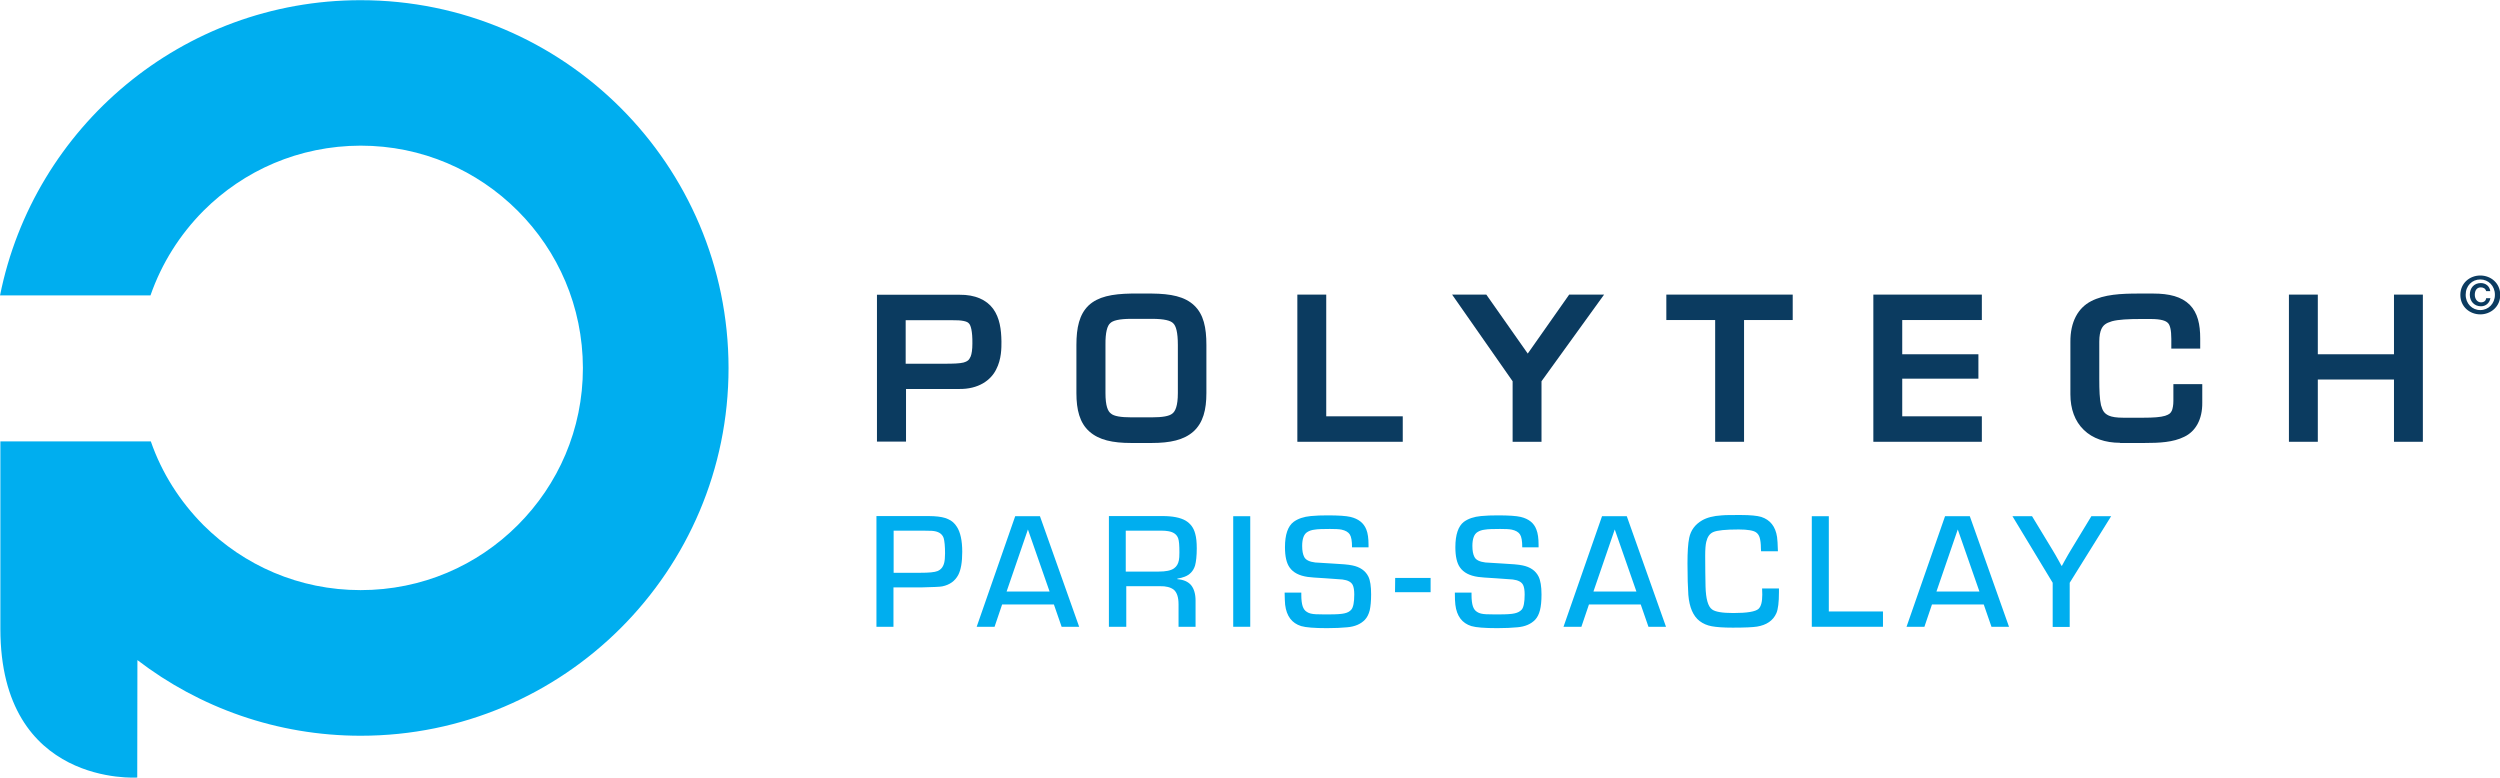 <?xml version="1.0" encoding="UTF-8" standalone="no"?>
<!DOCTYPE svg PUBLIC "-//W3C//DTD SVG 1.1//EN" "http://www.w3.org/Graphics/SVG/1.1/DTD/svg11.dtd">
<!-- Created with Vectornator (http://vectornator.io/) -->
<svg stroke-miterlimit="10" style="fill-rule:nonzero;clip-rule:evenodd;stroke-linecap:round;stroke-linejoin:round;" version="1.1" viewBox="0 0 145.4 45.22" xml:space="preserve" xmlns="http://www.w3.org/2000/svg" xmlns:xlink="http://www.w3.org/1999/xlink">
<defs/>
<clipPath id="ArtboardFrame">
<rect height="45.22" width="145.4" x="0" y="0"/>
</clipPath>
<g clip-path="url(#ArtboardFrame)" id="Calque-1">
<g opacity="1">
<path d="M50.974 36.453L50.974 30.014L53.624 30.014C53.954 30.014 54.184 30.014 54.314 30.023C54.664 30.044 54.934 30.093 55.144 30.194C55.354 30.284 55.524 30.433 55.654 30.643C55.854 30.953 55.964 31.433 55.964 32.093C55.964 32.703 55.884 33.144 55.734 33.434C55.544 33.794 55.234 34.014 54.804 34.103C54.674 34.133 54.274 34.144 53.604 34.163L51.964 34.163L51.964 36.453C51.964 36.453 50.974 36.453 50.974 36.453ZM51.964 33.313L53.514 33.313C54.024 33.313 54.354 33.283 54.524 33.214C54.724 33.133 54.854 32.974 54.914 32.733C54.944 32.614 54.964 32.434 54.964 32.184C54.964 31.764 54.934 31.474 54.884 31.294C54.794 31.034 54.564 30.893 54.184 30.873C54.114 30.873 53.944 30.863 53.694 30.863L51.974 30.863L51.974 33.313L51.964 33.313Z" fill="#00aeef" fill-rule="nonzero" opacity="1" stroke="none"/>
<path d="M61.294 35.154L58.284 35.154L57.844 36.453L56.804 36.453L59.044 30.023L60.484 30.023L62.764 36.453L61.744 36.453L61.294 35.154ZM61.044 34.404L59.784 30.794L58.544 34.404L61.044 34.404Z" fill="#00aeef" fill-rule="nonzero" opacity="1" stroke="none"/>
<path d="M64.494 36.453L64.494 30.014L67.614 30.014C68.204 30.014 68.644 30.104 68.944 30.273C69.234 30.444 69.424 30.694 69.514 31.044C69.574 31.253 69.604 31.534 69.604 31.893C69.604 32.334 69.564 32.673 69.504 32.894C69.404 33.214 69.194 33.434 68.894 33.544C68.794 33.584 68.654 33.623 68.474 33.654L68.474 33.684C68.834 33.714 69.094 33.824 69.274 34.033C69.444 34.243 69.534 34.544 69.534 34.934L69.534 36.453L68.544 36.453L68.544 35.144C68.544 34.743 68.454 34.464 68.274 34.303C68.084 34.154 67.814 34.084 67.454 34.093L65.504 34.093L65.504 36.453C65.504 36.453 64.494 36.453 64.494 36.453ZM65.484 33.243L67.384 33.243C67.804 33.243 68.104 33.184 68.284 33.053C68.434 32.944 68.524 32.794 68.564 32.584C68.584 32.493 68.594 32.343 68.594 32.123C68.594 31.724 68.574 31.453 68.524 31.314C68.444 31.084 68.254 30.944 67.944 30.893C67.824 30.873 67.694 30.863 67.544 30.863L65.474 30.863L65.474 33.243L65.484 33.243Z" fill="#00aeef" fill-rule="nonzero" opacity="1" stroke="none"/>
<path d="M71.724 30.023L72.714 30.023L72.714 30.023L72.714 36.453L72.714 36.453L71.724 36.453L71.724 36.453L71.724 30.023L71.724 30.023Z" fill="#00aeef" fill-rule="nonzero" opacity="1" stroke="none"/>
<path d="M79.604 31.834L78.634 31.834C78.634 31.463 78.594 31.224 78.504 31.084C78.414 30.944 78.254 30.854 78.024 30.803C77.874 30.773 77.654 30.764 77.344 30.764C76.934 30.764 76.634 30.773 76.464 30.803C76.284 30.823 76.144 30.873 76.034 30.944C75.834 31.064 75.734 31.334 75.734 31.753C75.734 32.033 75.774 32.243 75.854 32.394C75.944 32.574 76.164 32.673 76.494 32.714C76.594 32.724 76.914 32.743 77.454 32.773C78.034 32.803 78.424 32.834 78.644 32.883C79.104 32.974 79.414 33.194 79.584 33.533C79.694 33.754 79.744 34.103 79.744 34.574C79.744 34.953 79.714 35.264 79.664 35.493C79.604 35.724 79.514 35.904 79.384 36.044C79.144 36.294 78.804 36.444 78.354 36.483C78.034 36.514 77.644 36.533 77.184 36.533C76.444 36.533 75.944 36.493 75.674 36.413C75.134 36.243 74.824 35.834 74.744 35.173C74.734 35.033 74.714 34.794 74.714 34.464L75.684 34.464L75.684 34.614C75.684 34.894 75.714 35.114 75.764 35.264C75.814 35.413 75.894 35.523 76.014 35.593C76.134 35.673 76.304 35.714 76.534 35.724C76.764 35.733 77.034 35.733 77.324 35.733C77.724 35.733 78.024 35.714 78.194 35.673C78.374 35.633 78.504 35.563 78.594 35.453C78.704 35.324 78.764 35.033 78.764 34.574C78.764 34.334 78.734 34.144 78.674 34.023C78.584 33.843 78.384 33.743 78.074 33.703C77.984 33.694 77.664 33.673 77.094 33.633C76.544 33.603 76.194 33.574 76.054 33.553C75.564 33.483 75.214 33.303 75.004 33.004C74.824 32.754 74.734 32.364 74.734 31.823C74.734 31.093 74.904 30.604 75.234 30.354C75.494 30.163 75.824 30.053 76.234 30.014C76.534 29.983 76.864 29.974 77.224 29.974C77.844 29.974 78.284 30.003 78.544 30.064C79.004 30.174 79.314 30.413 79.464 30.794C79.554 31.014 79.594 31.314 79.594 31.694L79.594 31.834L79.604 31.834Z" fill="#00aeef" fill-rule="nonzero" opacity="1" stroke="none"/>
<path d="M81.144 33.614L83.204 33.614L83.204 34.444L81.134 34.444L81.144 33.614Z" fill="#00aeef" fill-rule="nonzero" opacity="1" stroke="none"/>
<path d="M89.504 31.834L88.534 31.834C88.534 31.463 88.494 31.224 88.404 31.084C88.314 30.944 88.154 30.854 87.924 30.803C87.774 30.773 87.554 30.764 87.244 30.764C86.834 30.764 86.534 30.773 86.364 30.803C86.184 30.823 86.044 30.873 85.934 30.944C85.734 31.064 85.634 31.334 85.634 31.753C85.634 32.033 85.674 32.243 85.754 32.394C85.844 32.574 86.064 32.673 86.394 32.714C86.494 32.724 86.814 32.743 87.354 32.773C87.934 32.803 88.324 32.834 88.544 32.883C89.004 32.974 89.314 33.194 89.484 33.533C89.594 33.754 89.654 34.103 89.654 34.574C89.654 34.953 89.624 35.264 89.564 35.493C89.504 35.724 89.414 35.904 89.284 36.044C89.044 36.294 88.704 36.444 88.254 36.483C87.934 36.514 87.544 36.533 87.084 36.533C86.344 36.533 85.844 36.493 85.574 36.413C85.034 36.243 84.724 35.834 84.644 35.173C84.624 35.033 84.614 34.794 84.614 34.464L85.584 34.464L85.584 34.614C85.584 34.894 85.614 35.114 85.664 35.264C85.714 35.413 85.794 35.523 85.914 35.593C86.034 35.673 86.204 35.714 86.434 35.724C86.674 35.733 86.934 35.733 87.224 35.733C87.624 35.733 87.924 35.714 88.094 35.673C88.274 35.633 88.404 35.563 88.504 35.453C88.614 35.324 88.674 35.033 88.674 34.574C88.674 34.334 88.644 34.144 88.584 34.023C88.494 33.843 88.294 33.743 87.984 33.703C87.894 33.694 87.574 33.673 87.004 33.633C86.454 33.603 86.104 33.574 85.964 33.553C85.474 33.483 85.124 33.303 84.914 33.004C84.734 32.754 84.644 32.364 84.644 31.823C84.644 31.093 84.814 30.604 85.134 30.354C85.394 30.163 85.724 30.053 86.134 30.014C86.434 29.983 86.764 29.974 87.124 29.974C87.744 29.974 88.184 30.003 88.444 30.064C88.904 30.174 89.214 30.413 89.354 30.794C89.444 31.014 89.484 31.314 89.484 31.694L89.484 31.834L89.504 31.834Z" fill="#00aeef" fill-rule="nonzero" opacity="1" stroke="none"/>
<path d="M95.424 35.154L92.414 35.154L91.974 36.453L90.934 36.453L93.174 30.023L94.614 30.023L96.894 36.453L95.874 36.453L95.424 35.154ZM95.174 34.404L93.914 30.794L92.674 34.404L95.174 34.404Z" fill="#00aeef" fill-rule="nonzero" opacity="1" stroke="none"/>
<path d="M102.484 34.224L103.464 34.224C103.464 34.334 103.464 34.413 103.464 34.444C103.464 35.023 103.414 35.434 103.314 35.663C103.124 36.093 102.744 36.353 102.184 36.444C101.934 36.483 101.464 36.504 100.774 36.504C100.224 36.504 99.824 36.474 99.554 36.423C99.284 36.373 99.054 36.273 98.854 36.123C98.474 35.834 98.254 35.324 98.194 34.603C98.164 34.163 98.144 33.544 98.144 32.773C98.144 32.103 98.174 31.613 98.244 31.284C98.334 30.843 98.584 30.503 98.994 30.264C99.274 30.104 99.644 30.003 100.134 29.974C100.354 29.953 100.724 29.953 101.244 29.953C101.804 29.953 102.204 29.994 102.434 30.064C102.954 30.233 103.264 30.623 103.354 31.233C103.374 31.373 103.394 31.654 103.404 32.063L102.424 32.063C102.424 31.974 102.414 31.913 102.414 31.884C102.414 31.613 102.384 31.413 102.344 31.273C102.304 31.134 102.234 31.034 102.134 30.963C101.984 30.854 101.644 30.794 101.124 30.794C100.364 30.794 99.874 30.843 99.644 30.944C99.434 31.034 99.304 31.224 99.234 31.523C99.194 31.694 99.174 31.953 99.174 32.324C99.174 33.004 99.184 33.603 99.194 34.114C99.214 34.824 99.334 35.273 99.574 35.444C99.754 35.584 100.174 35.654 100.814 35.654C101.604 35.654 102.094 35.574 102.274 35.413C102.424 35.273 102.494 35.004 102.494 34.584C102.494 34.504 102.494 34.383 102.484 34.224" fill="#00aeef" fill-rule="nonzero" opacity="1" stroke="none"/>
<path d="M106.364 30.023L106.364 35.563L109.514 35.563L109.514 36.453L105.374 36.453L105.374 30.023L106.364 30.023Z" fill="#00aeef" fill-rule="nonzero" opacity="1" stroke="none"/>
<path d="M115.374 35.154L112.364 35.154L111.924 36.453L110.884 36.453L113.124 30.023L114.564 30.023L116.844 36.453L115.824 36.453L115.374 35.154ZM115.124 34.404L113.864 30.794L112.624 34.404L115.124 34.404Z" fill="#00aeef" fill-rule="nonzero" opacity="1" stroke="none"/>
<path d="M122.784 30.023L120.374 33.894L120.374 36.464L119.384 36.464L119.384 33.894L117.044 30.023L118.184 30.023L119.354 31.953C119.444 32.103 119.584 32.334 119.764 32.663L119.894 32.904L119.924 32.904L120.054 32.663C120.234 32.334 120.374 32.103 120.464 31.953L121.634 30.023L122.784 30.023Z" fill="#00aeef" fill-rule="nonzero" opacity="1" stroke="none"/>
<path d="M144.254 16.023C144.864 16.023 145.414 16.463 145.414 17.154C145.414 17.834 144.864 18.284 144.254 18.284C143.644 18.284 143.094 17.843 143.094 17.154C143.094 16.463 143.644 16.023 144.254 16.023M144.254 18.034C144.724 18.034 145.104 17.663 145.104 17.143C145.104 16.623 144.724 16.253 144.254 16.253C143.774 16.253 143.404 16.623 143.404 17.143C143.404 17.663 143.784 18.034 144.254 18.034M144.844 17.334C144.794 17.634 144.564 17.814 144.294 17.814C143.904 17.814 143.644 17.523 143.644 17.143C143.644 16.753 143.884 16.463 144.284 16.463C144.564 16.463 144.794 16.634 144.834 16.933L144.594 16.933C144.564 16.794 144.444 16.713 144.284 16.713C144.054 16.713 143.934 16.893 143.934 17.143C143.934 17.384 144.074 17.584 144.294 17.584C144.464 17.584 144.584 17.494 144.594 17.343L144.844 17.343L144.844 17.334Z" fill="#0b3b60" fill-rule="nonzero" opacity="1" stroke="none"/>
<path d="M139.234 25.694L139.234 22.073L134.804 22.073L134.804 25.694L133.124 25.694L133.124 17.134L134.804 17.134L134.804 20.604L139.234 20.604L139.234 17.134L140.914 17.134L140.914 25.694L139.234 25.694Z" fill="#0b3b60" fill-rule="nonzero" opacity="1" stroke="none"/>
<path d="M123.304 25.753L123.304 25.753C122.444 25.753 121.704 25.503 121.194 25.003C120.674 24.503 120.414 23.784 120.414 22.933L120.414 19.893C120.404 18.713 120.864 17.904 121.624 17.514C122.384 17.123 123.334 17.073 124.404 17.073L125.224 17.073C126.174 17.073 126.874 17.253 127.354 17.724C127.824 18.203 127.964 18.873 127.964 19.683L127.964 20.273L126.284 20.273L126.284 19.933L126.284 19.713C126.284 19.183 126.204 18.893 126.084 18.784C125.974 18.663 125.704 18.553 125.084 18.553L124.524 18.553C123.764 18.553 123.204 18.584 122.834 18.683C122.464 18.794 122.324 18.913 122.214 19.143C122.144 19.303 122.094 19.534 122.094 19.873L122.094 22.034C122.094 22.703 122.114 23.213 122.194 23.564C122.294 23.913 122.394 24.053 122.654 24.174C122.834 24.253 123.104 24.294 123.484 24.294L124.664 24.294C125.244 24.294 125.664 24.264 125.924 24.183C126.184 24.093 126.244 24.034 126.324 23.863C126.364 23.744 126.404 23.573 126.404 23.314L126.404 22.343L128.084 22.343L128.084 23.424C128.094 24.393 127.694 25.093 127.034 25.404C126.394 25.724 125.594 25.764 124.704 25.764L123.304 25.764" fill="#0b3b60" fill-rule="nonzero" opacity="1" stroke="none"/>
<path d="M108.954 25.694L108.954 17.134L115.264 17.134L115.264 18.613L110.634 18.613L110.634 20.604L115.064 20.604L115.064 22.023L110.634 22.023L110.634 24.213L115.264 24.213L115.264 25.694L108.954 25.694Z" fill="#0b3b60" fill-rule="nonzero" opacity="1" stroke="none"/>
<path d="M99.754 25.694L99.754 18.613L96.914 18.613L96.914 17.134L104.264 17.134L104.264 18.613L101.434 18.613L101.434 25.343L101.434 25.694L99.754 25.694Z" fill="#0b3b60" fill-rule="nonzero" opacity="1" stroke="none"/>
<path d="M87.974 25.694L87.974 22.174L84.454 17.134L86.444 17.134L88.854 20.564L91.264 17.134L93.294 17.134L89.654 22.174L89.654 25.694L87.974 25.694Z" fill="#0b3b60" fill-rule="nonzero" opacity="1" stroke="none"/>
<path d="M75.454 25.694L75.454 17.134L77.134 17.134L77.134 24.213L81.584 24.213L81.584 25.694L75.454 25.694Z" fill="#0b3b60" fill-rule="nonzero" opacity="1" stroke="none"/>
<path d="M66.984 17.073C68.104 17.084 68.904 17.244 69.454 17.764C70.004 18.284 70.164 19.053 70.164 20.064L70.164 22.863C70.164 23.834 69.974 24.584 69.414 25.093C68.854 25.593 68.054 25.764 66.974 25.764L65.794 25.764C64.714 25.764 63.914 25.593 63.354 25.093C62.794 24.593 62.604 23.834 62.604 22.863L62.604 20.064C62.604 19.053 62.774 18.284 63.314 17.764C63.864 17.253 64.664 17.093 65.794 17.073L66.984 17.073M65.804 18.544C65.084 18.544 64.714 18.643 64.564 18.803C64.404 18.944 64.284 19.314 64.294 20.064L64.294 22.863C64.294 23.613 64.434 23.924 64.614 24.053C64.784 24.203 65.174 24.273 65.804 24.273L66.984 24.273C67.614 24.273 68.004 24.203 68.184 24.053C68.354 23.924 68.504 23.613 68.504 22.863L68.504 20.064C68.504 19.314 68.394 18.953 68.234 18.803C68.084 18.643 67.714 18.544 66.994 18.544L65.804 18.544" fill="#0b3b60" fill-rule="nonzero" opacity="1" stroke="none"/>
<path d="M51.004 25.694L51.004 17.483L51.004 17.143L55.804 17.143C56.714 17.134 57.374 17.433 57.764 17.963C58.144 18.494 58.234 19.154 58.244 19.863C58.244 20.224 58.254 20.884 57.934 21.494C57.624 22.113 56.914 22.643 55.764 22.623L52.694 22.623L52.694 25.683L51.004 25.683L51.004 25.694ZM52.684 21.154L54.904 21.154L54.954 21.154C55.434 21.154 55.814 21.143 56.044 21.084C56.274 21.014 56.354 20.953 56.454 20.733C56.514 20.584 56.554 20.334 56.554 19.983C56.564 19.244 56.454 18.893 56.344 18.803C56.254 18.694 55.974 18.613 55.364 18.623L52.674 18.623L52.674 21.154L52.684 21.154Z" fill="#0b3b60" fill-rule="nonzero" opacity="1" stroke="none"/>
<path d="M20.972 0.011C10.602 0.011 1.962 7.391 0.002 17.181L8.752 17.181C9.402 15.311 10.462 13.641 11.832 12.261C14.182 9.911 17.392 8.481 20.972 8.471C24.552 8.471 27.762 9.911 30.112 12.261C32.462 14.611 33.892 17.821 33.902 21.401C33.902 24.981 32.462 28.191 30.112 30.541C27.762 32.891 24.552 34.321 20.972 34.321C17.392 34.321 14.182 32.881 11.832 30.541C10.472 29.171 9.412 27.521 8.772 25.671L0.022 25.671L0.022 25.671L0.022 36.571C0.022 45.771 7.982 45.221 7.982 45.221L7.992 38.391C11.592 41.151 16.102 42.791 20.982 42.791C32.792 42.791 42.372 33.211 42.372 21.401C42.362 9.591 32.792 0.011 20.972 0.011" fill="#00aeef" fill-rule="nonzero" opacity="1" stroke="none"/>
</g>
</g>
</svg>
